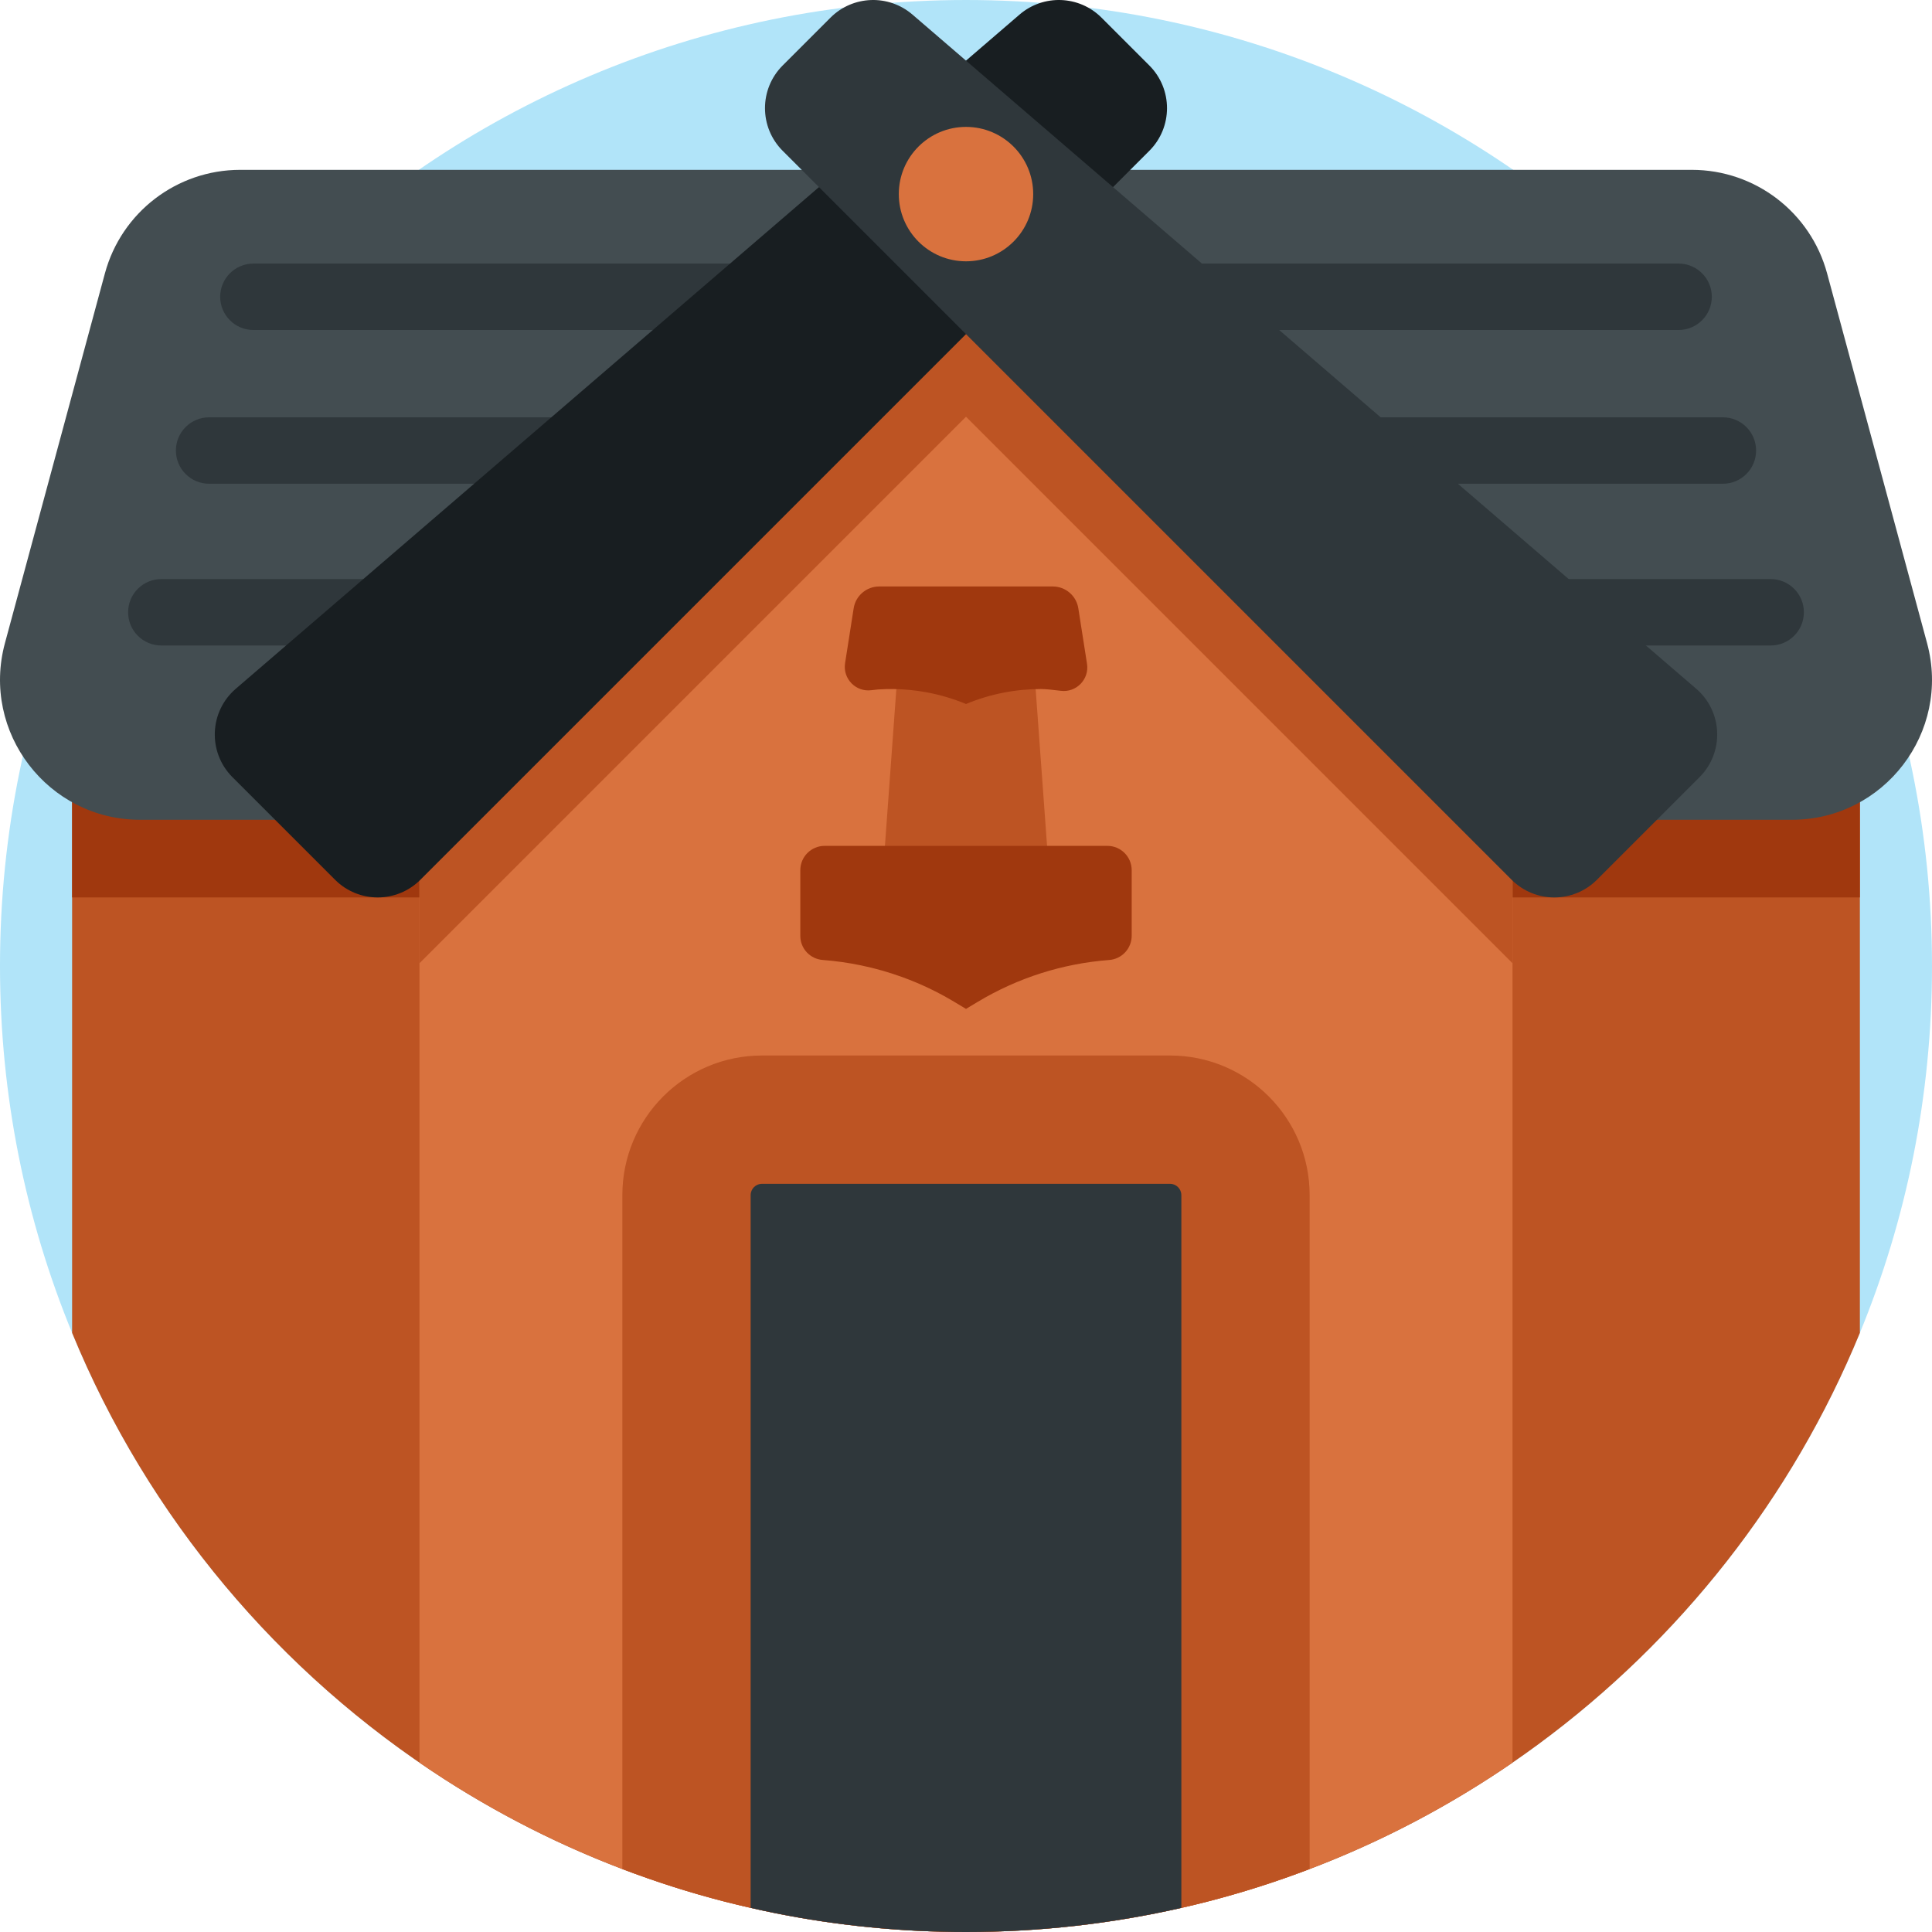 <svg id="Capa_1" enable-background="new 0 0 512 512" height="512" viewBox="0 0 512 512" width="512" xmlns="http://www.w3.org/2000/svg"><g><path d="m512 256c0 34.42-6.79 67.25-19.11 97.22-17.98 43.77-47.75 81.46-85.34 109.12-2.21 1.63-4.45 3.22-6.72 4.78-14.65 10.07-30.4 18.65-47.04 25.53-2.22.92-4.46 1.81-6.72 2.66-8.87 3.39-17.97 6.29-27.28 8.68-2.23.57-4.47 1.11-6.72 1.62-18.35 4.18-37.46 6.39-57.07 6.39-17.23 0-34.07-1.7-50.35-4.95-2.25-.45-4.49-.93-6.72-1.45-9.3-2.1-18.4-4.72-27.28-7.83-2.25-.79-4.49-1.6-6.72-2.45-16.57-6.31-32.32-14.29-47.04-23.73-2.26-1.45-4.5-2.94-6.72-4.48-40.77-28.02-73.02-67.55-92.06-113.89-12.32-29.98-19.11-62.81-19.11-97.22 0-141.38 114.62-256 256-256s256 114.62 256 256z" fill="#b1e4f9"/><path d="m492.89 181.21v172.01c-17.98 43.77-47.75 81.46-85.34 109.12-16.52 12.15-34.55 22.37-53.76 30.31-10.97 4.54-22.33 8.34-34 11.34-20.39 5.23-41.77 8.01-63.79 8.01-17.23 0-34.07-1.7-50.35-4.95-11.64-2.32-22.99-5.43-34-9.28-19.05-6.64-37.07-15.47-53.76-26.18-43.95-28.22-78.71-69.51-98.78-118.37v-172.01z" fill="#bd5423"/><path d="m19.114 181.214h473.773v56.615h-473.773z" fill="#a0380e"/><path d="m448.357 45.012h-384.714c-16.774 0-31.464 11.246-35.842 27.438l-26.493 97.981c-6.381 23.601 11.394 46.821 35.842 46.821h437.7c24.449 0 42.224-23.22 35.842-46.821l-26.492-97.981c-4.378-16.192-19.069-27.438-35.843-27.438z" fill="#434d51"/><g fill="#2f373b"><path d="m444.847 87.451h-377.694c-4.861 0-8.801-3.94-8.801-8.801 0-4.861 3.94-8.801 8.801-8.801h377.693c4.861 0 8.801 3.94 8.801 8.801.001 4.861-3.94 8.801-8.8 8.801z"/><path d="m456.585 128.197h-401.17c-4.861 0-8.801-3.94-8.801-8.801 0-4.861 3.94-8.801 8.801-8.801h401.17c4.861 0 8.801 3.94 8.801 8.801 0 4.861-3.94 8.801-8.801 8.801z"/><path d="m469.248 171.062h-426.496c-4.861 0-8.801-3.94-8.801-8.801 0-4.861 3.94-8.801 8.801-8.801h426.497c4.861 0 8.801 3.94 8.801 8.801 0 4.861-3.941 8.801-8.802 8.801z"/></g><path d="m400.83 186.1v281.02c-14.65 10.07-30.4 18.65-47.04 25.53-2.22.92-4.46 1.81-6.72 2.66-8.87 3.39-17.97 6.29-27.28 8.68-2.23.57-4.47 1.11-6.72 1.62-18.35 4.18-37.46 6.39-57.07 6.39-17.23 0-34.07-1.7-50.35-4.95-2.25-.45-4.49-.93-6.72-1.45-9.3-2.1-18.4-4.72-27.28-7.83-2.25-.79-4.49-1.6-6.72-2.45-16.57-6.31-32.32-14.29-47.04-23.73-2.26-1.45-4.5-2.94-6.72-4.48v-281.01l134.96-129.01z" fill="#d9723e"/><path d="m400.83 186.1v69.16c-.08-.07-.16-.15-.23-.22l-144.6-144.6-144.6 144.6c-.07.07-.15.15-.23.22v-69.16l134.96-129.01z" fill="#bd5423"/><g><path d="m304.586 17.352-12.669-12.669c-5.915-5.915-15.391-6.271-21.733-.816l-207.7 178.663c-7.053 6.067-7.457 16.85-.879 23.428l27.188 27.188c6.244 6.244 16.368 6.244 22.612 0l193.181-193.182c6.244-6.244 6.244-16.368 0-22.612z" fill="#181e21"/><path d="m207.414 17.352 12.669-12.669c5.915-5.915 15.391-6.271 21.733-.816l207.7 178.663c7.052 6.067 7.457 16.85.879 23.428l-27.188 27.188c-6.244 6.244-16.368 6.244-22.612 0l-193.181-193.182c-6.244-6.244-6.244-16.368 0-22.612z" fill="#2f373b"/></g><path d="m347.07 316.72v178.59c-8.87 3.39-17.97 6.29-27.28 8.68-2.23.57-4.47 1.11-6.72 1.62-18.35 4.18-37.46 6.39-57.07 6.39-17.23 0-34.07-1.7-50.35-4.95-2.25-.45-4.49-.93-6.72-1.45-9.3-2.1-18.4-4.72-27.28-7.83-2.25-.79-4.49-1.6-6.72-2.45v-178.6c0-20.44 16.57-37 37.01-37h108.12c20.44 0 37.01 16.56 37.01 37z" fill="#bd5423"/><path d="m313.07 316.72v188.89c-18.35 4.18-37.46 6.39-57.07 6.39-17.23 0-34.07-1.7-50.35-4.95-2.25-.45-4.49-.93-6.72-1.45v-188.88c0-1.66 1.35-3 3.01-3h108.12c1.66 0 3.01 1.34 3.01 3z" fill="#2f373b"/><circle cx="256" cy="51.44" fill="#d9723e" r="17.81"/><g><path d="m274.157 178.506 3.64 49.98h-43.595l3.64-49.98c6.208.584 12.332 2.097 18.157 4.519 5.823-2.426 11.946-3.936 18.158-4.519z" fill="#bd5423"/><g fill="#a0380e"><path d="m288.069 175.906c.643 4.105-2.829 7.692-6.95 7.163-2.067-.265-4.042-.467-5.269-.467-1.613 0-3.227.076-4.834.227-1.697.16-3.387.401-5.059.73-3.398.659-6.734 1.664-9.957 3.008-3.451-1.437-7.031-2.486-10.673-3.14-1.439-.261-2.887-.46-4.343-.598-2.775-.261-5.569-.297-8.358-.107-.418.029-.991.096-1.655.186-4.144.568-7.665-3.021-7.018-7.153l2.276-14.54c.522-3.335 3.395-5.793 6.77-5.793h46c3.376 0 6.248 2.458 6.77 5.793l.342 2.189z"/><path d="m299.909 230.61v17.373c0 3.37-2.595 6.172-5.956 6.426-12.284.927-24.213 4.71-34.82 11.08l-3.133 1.881-2.668-1.605-.466-.278c-4.318-2.592-8.855-4.756-13.546-6.473-3.628-1.33-7.351-2.393-11.133-3.176-3.319-.69-6.683-1.167-10.075-1.428-.02-.002-.04-.003-.06-.005-3.352-.251-5.961-3.007-5.961-6.368v-17.427c0-3.561 2.886-6.447 6.447-6.447h74.925c3.56 0 6.446 2.886 6.446 6.447z"/></g></g></g></svg>